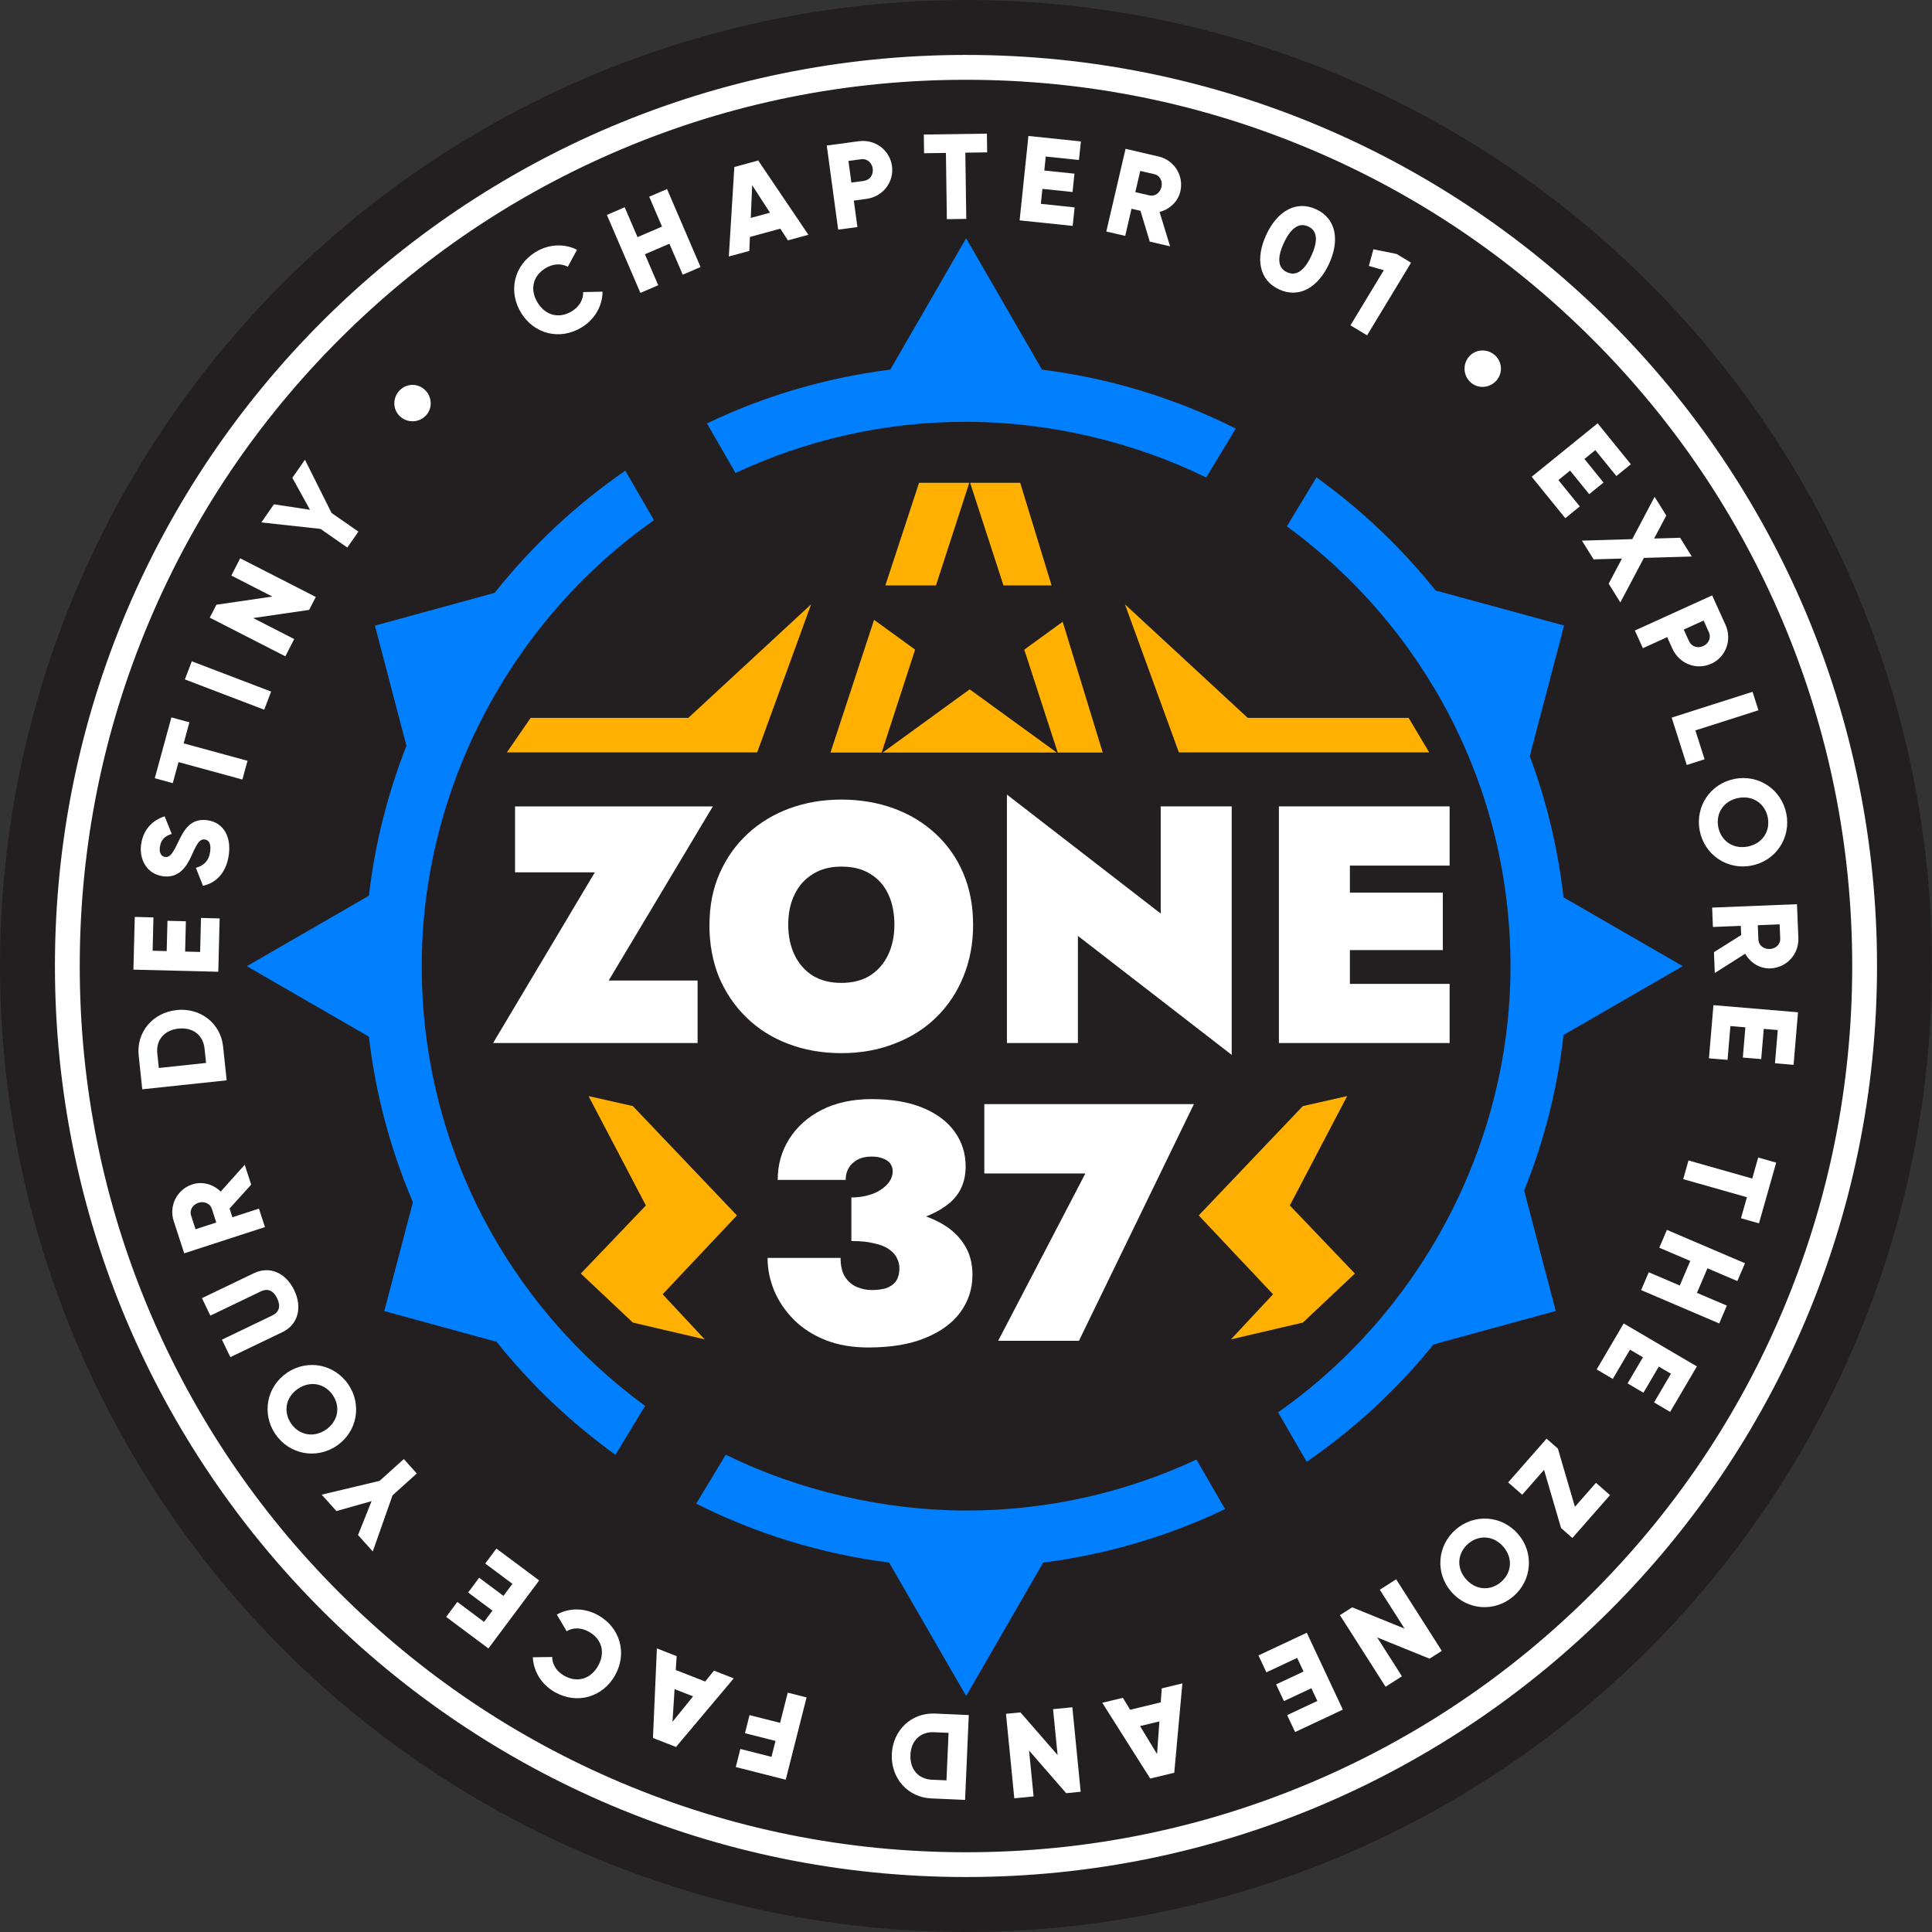 <?xml version="1.0" encoding="UTF-8"?>
<svg id="Layer_2" data-name="Layer 2" xmlns="http://www.w3.org/2000/svg" viewBox="0 0 447.73 447.73">
  <rect x="0" y="0" width="447.73" height="447.73" fill="#333333" stroke="none"/>
  <defs>
    <style>
      .cls-1, .cls-2 {
        fill: #ffb000;
      }

      .cls-1, .cls-2, .cls-3, .cls-4, .cls-5, .cls-6 {
        stroke-width: 0px;
      }

      .cls-1, .cls-5 {
        fill-rule: evenodd;
      }

      .cls-3, .cls-5 {
        fill: #fff;
      }

      .cls-4 {
        fill: #0080ff;
      }

      .cls-6 {
        fill: #231f20;
      }
    </style>
  </defs>
  <g id="Layer_1-2" data-name="Layer 1">
    <circle class="cls-6" cx="223.86" cy="223.86" r="223.86"/>
    <g>
      <path class="cls-3" d="m120.74,72.46c-3.02-4.95-1.66-10.98,3.41-14.07,3.05-1.86,6.66-1.99,9.57-.5l-2.14,3.94c-1.53-.84-3.44-.73-5.15.31-2.98,1.82-3.68,4.98-1.85,7.98s4.96,3.82,7.94,2.01c1.7-1.04,2.7-2.7,2.63-4.44l4.48-.1c0,3.25-1.76,6.41-4.83,8.28-5.06,3.09-11.05,1.54-14.07-3.41Z"/>
      <path class="cls-3" d="m154.58,43.81l7.77,18.07-4.13,1.78-3.09-7.18-5.68,2.44,3.09,7.18-4.13,1.78-7.77-18.07,4.13-1.78,2.97,6.92,5.68-2.44-2.97-6.92,4.13-1.78Z"/>
      <path class="cls-3" d="m180.84,52.99l-7.05,1.92-.14,3.24-4.75,1.29,1.28-20.74,5.53-1.51,11.63,17.22-4.75,1.29-1.76-2.72Zm-2.41-3.71l-4.12-6.36-.32,7.58,4.45-1.21Z"/>
      <path class="cls-3" d="m206.71,38.48c.5,3.7-2.07,7.09-5.92,7.61l-2.92.4.83,6.13-4.46.6-2.64-19.49,7.38-1c3.84-.52,7.23,2.05,7.73,5.76Zm-4.46.6c-.19-1.42-1.34-2.37-2.71-2.18l-2.92.4.68,5.01,2.92-.4c1.37-.19,2.22-1.41,2.03-2.83Z"/>
      <path class="cls-3" d="m228.77,35.31l-5.06.07.22,15.35-4.5.06-.22-15.35-5.06.07-.06-4.33,14.62-.21.06,4.33Z"/>
      <path class="cls-3" d="m249.04,48.05l-.45,4.3-12.3-1.28,2.04-19.56,12.16,1.27-.45,4.3-7.69-.8-.34,3.24,6.99.73-.44,4.25-6.99-.73-.36,3.47,7.83.82Z"/>
      <path class="cls-3" d="m264.3,48.85l-2.08-.48-1.46,6.3-4.38-1.02,4.46-19.16,7.66,1.78c3.64.85,5.89,4.46,5.04,8.1-.55,2.35-2.47,4.16-4.82,4.74l2.44,7.98-4.71-1.1-2.15-7.14Zm-1.19-4.32l3.29.76c1.21.28,2.44-.56,2.76-1.95.32-1.4-.41-2.69-1.62-2.97l-3.29-.76-1.15,4.93Z"/>
      <path class="cls-3" d="m293.44,54.42c2.55-5.51,6.95-8.06,11.57-5.92,4.62,2.14,5.53,7.14,2.98,12.65-2.55,5.51-6.95,8.06-11.57,5.92-4.62-2.14-5.53-7.14-2.98-12.65Zm10.46,4.84c1.59-3.44,1.41-5.79-.73-6.78-2.14-.99-4.05.39-5.65,3.83-1.59,3.44-1.41,5.79.74,6.78,2.14.99,4.05-.39,5.64-3.83Z"/>
      <path class="cls-3" d="m327,60.89l-10.19,16.83-3.85-2.33,7.73-12.77-3.47-.99,1.06-3.86,5.36,1.08,3.37,2.04Z"/>
      <path class="cls-3" d="m340.44,82.64c1.51-1.75,4.17-1.9,5.95-.36,1.74,1.51,1.94,4.12.43,5.87-1.54,1.79-4.2,2.02-5.94.52-1.79-1.54-1.99-4.24-.44-6.03Z"/>
      <path class="cls-3" d="m366.11,117.36l-3.36,2.73-7.79-9.6,15.28-12.39,7.7,9.49-3.36,2.73-4.87-6-2.53,2.05,4.43,5.46-3.32,2.69-4.43-5.46-2.71,2.2,4.96,6.11Z"/>
      <path class="cls-3" d="m372.81,135.26l3.07-5.82-6.57.19-2.71-4.34,11.67-.35,5.18-9.81,2.7,4.34-2.81,5.33,6.02-.17,2.7,4.34-11.09.32-5.46,10.32-2.71-4.34Z"/>
      <path class="cls-3" d="m396.57,153.81c-3.4,1.55-7.39.06-8.99-3.47l-1.22-2.69-5.63,2.56-1.86-4.09,17.91-8.14,3.08,6.78c1.6,3.53.11,7.51-3.29,9.06Zm-1.86-4.09c1.3-.59,1.88-1.97,1.31-3.22l-1.22-2.69-4.6,2.09,1.22,2.69c.57,1.25,1.99,1.72,3.29,1.13Z"/>
      <path class="cls-3" d="m395.02,175.96l-4.12,1.32-3.5-10.98,18.74-5.98,1.37,4.28-14.62,4.67,2.14,6.69Z"/>
      <path class="cls-3" d="m401.96,180.51c5.68-1.12,10.92,2.52,12.02,8.07,1.09,5.54-2.39,10.9-8.07,12.01-5.68,1.12-10.92-2.52-12.01-8.07-1.09-5.54,2.39-10.9,8.07-12.01Zm3.08,15.67c3.45-.68,5.25-3.61,4.63-6.75-.62-3.14-3.4-5.18-6.84-4.5-3.45.68-5.25,3.61-4.63,6.75.62,3.14,3.4,5.18,6.84,4.5Z"/>
      <path class="cls-3" d="m403.51,216.7l-.09-2.14-6.46.26-.18-4.49,19.66-.79.32,7.87c.15,3.74-2.74,6.86-6.47,7.01-2.42.1-4.67-1.28-5.85-3.4l-7.05,4.47-.19-4.83,6.31-3.97Zm3.85-2.29l.14,3.37c.05,1.24,1.19,2.2,2.62,2.15,1.43-.06,2.49-1.11,2.44-2.35l-.14-3.37-5.06.2Z"/>
      <path class="cls-3" d="m400.35,245.62l-4.31-.36,1.04-12.32,19.6,1.65-1.03,12.18-4.31-.36.65-7.7-3.25-.27-.59,7-4.26-.36.59-7-3.47-.29-.66,7.84Z"/>
      <path class="cls-3" d="m403.46,282.32l1.38-4.87-14.77-4.19,1.23-4.33,14.77,4.19,1.38-4.87,4.17,1.18-3.99,14.07-4.17-1.18Z"/>
      <path class="cls-3" d="m398.41,306.7l-18.09-7.73,1.77-4.13,7.19,3.07,2.43-5.69-7.18-3.07,1.77-4.13,18.09,7.73-1.77,4.13-6.93-2.96-2.43,5.69,6.93,2.96-1.77,4.14Z"/>
      <path class="cls-3" d="m373.75,319.55l-3.73-2.19,6.26-10.66,16.96,9.96-6.19,10.54-3.73-2.19,3.91-6.66-2.81-1.65-3.56,6.06-3.68-2.16,3.56-6.06-3-1.77-3.99,6.79Z"/>
      <path class="cls-3" d="m352.77,346.4l-3.26-2.86,8.9-10.14,2.62,2.3,3.95,13.49,4.88-5.56,3.25,2.86-8.72,9.93-2.62-2.3-3.95-13.49-5.06,5.77Z"/>
      <path class="cls-3" d="m351.77,355.47c3.8,4.37,3.26,10.72-1,14.43-4.26,3.71-10.63,3.37-14.43-1-3.8-4.37-3.26-10.72,1-14.43,4.26-3.71,10.63-3.37,14.43,1Zm-12.04,10.48c2.31,2.65,5.75,2.75,8.16.64,2.42-2.1,2.79-5.52.48-8.17-2.31-2.65-5.75-2.75-8.16-.64-2.42,2.11-2.79,5.53-.49,8.17Z"/>
      <path class="cls-3" d="m321.1,390.89l-10.58-16.59,2.84-1.81,12.14,4.93-5.74-9.01,3.79-2.42,10.58,16.59-2.84,1.81-12.14-4.93,5.74,9.01-3.79,2.42Z"/>
      <path class="cls-3" d="m293.48,387.55l-1.84-3.92,11.2-5.25,8.36,17.82-11.07,5.19-1.84-3.92,7-3.28-1.39-2.95-6.36,2.98-1.81-3.87,6.36-2.98-1.48-3.16-7.13,3.34Z"/>
      <path class="cls-3" d="m261.9,396.23l7.1-1.72.23-3.24,4.78-1.15-1.88,20.7-5.57,1.35-11.12-17.56,4.78-1.15,1.68,2.77Zm2.3,3.78l3.94,6.48.54-7.56-4.48,1.08Z"/>
      <path class="cls-3" d="m235.06,416.75l-1.93-19.58,3.36-.33,8.6,9.88-1.05-10.63,4.47-.44,1.93,19.58-3.36.33-8.6-9.88,1.05,10.63-4.47.44Z"/>
      <path class="cls-3" d="m206.67,406.52c.24-5.56,4.56-9.65,9.98-9.41l7.86.35-.86,19.66-7.86-.35c-5.42-.24-9.36-4.69-9.12-10.25Zm4.32.19c-.15,3.37,1.89,5.6,4.98,5.73l3.37.15.48-11.01-3.37-.15c-3.09-.14-5.32,1.9-5.47,5.27Z"/>
      <path class="cls-3" d="m178.79,407.13l.93-3.68-7.08-1.79,1.06-4.19,7.08,1.79,1.78-7,4.36,1.11-4.83,19.07-11.58-2.94,1.06-4.19,7.22,1.83Z"/>
      <path class="cls-3" d="m156.61,387.02l6.81,2.66,2.04-2.52,4.58,1.79-13.38,15.9-5.34-2.08.91-20.76,4.58,1.79-.21,3.24Zm-.28,4.42l-.48,7.57,4.77-5.89-4.29-1.67Z"/>
      <path class="cls-3" d="m142.54,388.24c-2.83,5.05-8.76,6.82-13.93,3.92-3.11-1.75-4.99-4.83-5.13-8.1l4.48-.06c.02,1.75,1.05,3.36,2.79,4.34,3.04,1.71,6.14.77,7.86-2.29s.9-6.2-2.14-7.9c-1.74-.98-3.68-1.03-5.15-.12l-2.28-3.86c2.83-1.6,6.44-1.61,9.58.15,5.17,2.9,6.75,8.88,3.92,13.93Z"/>
      <path class="cls-3" d="m112.45,362.34l2.59-3.47,9.91,7.39-11.76,15.76-9.8-7.31,2.59-3.47,6.19,4.62,1.95-2.61-5.63-4.2,2.55-3.42,5.63,4.2,2.08-2.79-6.31-4.71Z"/>
      <path class="cls-3" d="m87.96,343.19l5.62-5.06,3.01,3.34-5.62,5.06-4.58,13.01-3.42-3.8,3.14-7.86-8.14,2.3-3.42-3.8,13.42-3.2Z"/>
      <path class="cls-3" d="m78.01,335.06c-4.79,3.25-11.04,1.94-14.21-2.73-3.17-4.68-2.06-10.96,2.73-14.21,4.8-3.25,11.04-1.94,14.21,2.74,3.17,4.68,2.06,10.96-2.74,14.21Zm-8.95-13.22c-2.91,1.97-3.42,5.37-1.62,8.03,1.8,2.65,5.15,3.44,8.06,1.47,2.91-1.97,3.42-5.37,1.62-8.03-1.8-2.65-5.15-3.44-8.06-1.47Z"/>
      <path class="cls-3" d="m65.39,308.74l-12.01,5.77-1.95-4.05,11.65-5.6c1.34-.65,2.18-1.83,1.14-3.98-1.04-2.15-2.48-2.24-3.82-1.59l-11.65,5.6-1.95-4.05,12.01-5.77c3.8-1.83,7.49.02,9.37,3.92,1.88,3.9,1.01,7.94-2.79,9.76Z"/>
      <path class="cls-3" d="m53.2,280.06l.66,2.03,6.15-2,1.39,4.28-18.71,6.08-2.43-7.48c-1.16-3.56.77-7.35,4.33-8.5,2.3-.75,4.84-.04,6.55,1.68l5.57-6.22,1.5,4.6-5,5.53Zm-3.08,3.25l-1.04-3.21c-.38-1.18-1.74-1.8-3.1-1.36-1.36.44-2.09,1.75-1.71,2.92l1.04,3.21,4.81-1.56Z"/>
      <path class="cls-3" d="m40.91,234.07c5.53-.59,10.22,3.07,10.79,8.46l.83,7.83-19.56,2.08-.83-7.82c-.58-5.39,3.24-9.95,8.77-10.54Zm.46,4.3c-3.35.36-5.25,2.71-4.92,5.78l.36,3.35,10.95-1.17-.36-3.35c-.33-3.07-2.68-4.97-6.03-4.61Z"/>
      <path class="cls-3" d="m46.58,212.73l4.32.11-.31,12.36-19.67-.49.31-12.22,4.33.11-.19,7.73,3.26.08.18-7.02,4.27.11-.18,7.02,3.48.09.2-7.87Z"/>
      <path class="cls-3" d="m47.04,205.28l-1.65-4.17c1.72-.46,2.98-1.49,3.3-3.68.32-2.11-.44-2.77-1.19-2.88-1.19-.18-1.83.86-3.07,3.66-1.24,2.77-3.05,5.4-6.77,4.84-3.75-.56-5.45-4.05-4.95-7.41.48-3.2,2.38-5.47,5.45-6.46l1.64,4.08c-1.49.46-2.49,1.25-2.75,3.03-.21,1.39.39,2.19,1.16,2.3.89.13,1.57-.25,2.94-3.14,1.33-2.81,2.85-5.97,6.96-5.36,3.75.56,5.53,3.89,4.9,8.12-.61,4.09-2.94,6.41-5.97,7.07Z"/>
      <path class="cls-3" d="m43.89,167.39l-1.33,4.88,14.8,4.04-1.19,4.34-14.8-4.04-1.33,4.88-4.17-1.14,3.85-14.1,4.17,1.14Z"/>
      <path class="cls-3" d="m44.45,153.25l18.38,7.02-1.6,4.2-18.39-7.02,1.61-4.2Z"/>
      <path class="cls-3" d="m55.66,129.38l17.52,8.96-1.54,3-12.97,1.89,9.51,4.87-2.05,4-17.52-8.96,1.54-3,12.97-1.89-9.51-4.87,2.05-4Z"/>
      <path class="cls-3" d="m76.85,118.88l6.21,4.32-2.57,3.69-6.21-4.32-13.72-1.5,2.92-4.2,8.36,1.27-4.09-7.4,2.92-4.2,6.17,12.34Z"/>
      <path class="cls-3" d="m92.56,96.36c-1.62-1.64-1.56-4.3.12-5.96,1.64-1.62,4.26-1.6,5.88.04,1.66,1.68,1.68,4.34.04,5.96-1.68,1.66-4.38,1.64-6.04-.05Z"/>
    </g>
    <path class="cls-3" d="m223.86,18.49c27.73,0,54.62,5.43,79.94,16.14,24.46,10.34,46.42,25.15,65.28,44.02,18.86,18.86,33.67,40.83,44.02,65.28,10.71,25.32,16.14,52.21,16.14,79.94s-5.43,54.62-16.14,79.94c-10.34,24.46-25.15,46.42-44.02,65.28-18.86,18.86-40.83,33.67-65.28,44.02-25.32,10.71-52.21,16.14-79.94,16.14s-54.62-5.43-79.94-16.14c-24.46-10.34-46.42-25.15-65.28-44.02-18.86-18.86-33.67-40.83-44.02-65.28-10.71-25.32-16.14-52.21-16.14-79.94s5.43-54.62,16.14-79.94c10.34-24.46,25.15-46.42,44.02-65.28,18.86-18.86,40.83-33.67,65.28-44.02,25.32-10.71,52.21-16.14,79.94-16.14m0-5.76C107.26,12.73,12.73,107.26,12.73,223.86s94.53,211.13,211.13,211.13,211.13-94.53,211.13-211.13S340.47,12.73,223.86,12.73h0Z"/>
    <path class="cls-2" d="m146.66,256.33l-10.27-2.32,13.29,25.35-15.08,15.78,12.06,11.36,16.65,3.89-9.75-10.45,17.22-18.27-24.13-25.35Z"/>
    <path class="cls-2" d="m301.93,256.33l10.27-2.32-13.29,25.35,15.08,15.78-12.06,11.36-16.66,3.89,9.75-10.45-17.22-18.27,24.13-25.35Z"/>
    <path class="cls-2" d="m289.16,166.37l-28.46-26.32,12.5,34.32h58.01l-4.76-8h-37.29Z"/>
    <path class="cls-2" d="m159.51,166.37l28.46-26.32-12.5,34.32h-58.01l5.51-8h36.54Z"/>
    <path class="cls-1" d="m224.63,111.88h-11.64l-7.81,23.79h11.72l7.73-23.79Zm-22.07,31.76l-10.1,30.76h11.86l7.75-23.85-9.51-6.91Zm2,30.76h40.33l-20.17-14.65-20.17,14.65Zm40.57,0h10.42l-9.28-30.31-8.9,6.46,7.75,23.85Zm-1.43-38.73l-7.28-23.79h-11.6l7.73,23.79h11.15Z"/>
    <path class="cls-5" d="m285.44,186.88h-16.45v24.83l-35.64-27.57v57.58h16.45v-24.83l35.64,27.57v-57.58Zm50.5,41.13h-23.11v-7.83h21.54v-13.32h-21.54v-6.27h23.11v-13.71h-39.56v54.84h39.56v-13.71Zm-153.27-13.71c0,2.66.5,5.01,1.49,7.05.99,2.04,2.4,3.63,4.23,4.78,1.83,1.1,4.02,1.65,6.58,1.65s4.75-.55,6.58-1.65c1.83-1.15,3.24-2.74,4.23-4.78.99-2.04,1.49-4.39,1.49-7.05s-.47-5.07-1.41-7.05c-.94-2.04-2.32-3.6-4.15-4.7-1.78-1.15-4.02-1.72-6.74-1.72-2.56,0-4.75.57-6.58,1.72-1.83,1.1-3.24,2.66-4.23,4.7-.99,1.98-1.49,4.33-1.49,7.05Zm-18.25,0c0-4.39.78-8.36,2.35-11.91,1.57-3.55,3.73-6.61,6.5-9.17,2.77-2.56,6.01-4.52,9.71-5.88,3.71-1.36,7.7-2.04,11.99-2.04s8.43.68,12.14,2.04c3.71,1.36,6.95,3.32,9.71,5.88,2.77,2.56,4.91,5.61,6.42,9.17,1.51,3.55,2.27,7.52,2.27,11.91s-.76,8.41-2.27,12.06c-1.46,3.6-3.55,6.74-6.27,9.4-2.72,2.66-5.95,4.7-9.71,6.11-3.71,1.46-7.81,2.19-12.3,2.19s-8.62-.73-12.38-2.19c-3.71-1.41-6.92-3.45-9.64-6.11-2.72-2.66-4.83-5.8-6.35-9.4-1.46-3.66-2.19-7.68-2.19-12.06Zm-45.06-27.42v15.28h18.49l-23.58,39.56h47.39v-14.49h-20.6l24.13-40.34h-45.83Zm108.75,85.06v-16.06h48.57l-26.64,54.84h-18.72l20.21-38.78h-23.42Zm-30.81,5.56v10.1c2.14,0,3.92.18,5.33.55,1.46.31,2.61.78,3.45,1.41.84.58,1.44,1.25,1.8,2.04.37.73.55,1.49.55,2.27,0,1.3-.29,2.35-.86,3.13-.57.73-1.36,1.25-2.35,1.57-.94.26-2.01.39-3.21.39s-2.3-.24-3.45-.71c-1.1-.47-2.01-1.25-2.74-2.35-.68-1.1-1.02-2.56-1.02-4.39h-16.92c0,2.61.52,5.17,1.57,7.68,1.04,2.45,2.56,4.67,4.54,6.66,1.98,1.98,4.41,3.55,7.29,4.7,2.92,1.15,6.24,1.72,9.95,1.72,5.22,0,9.61-.73,13.16-2.19,3.6-1.46,6.32-3.45,8.15-5.95,1.88-2.56,2.82-5.46,2.82-8.69,0-2.82-.68-5.22-2.04-7.21-1.31-2.04-3.21-3.71-5.72-5.01-.93-.49-1.92-.93-2.99-1.32,2.19-.85,4.04-1.92,5.57-3.22,2.4-2.09,3.6-4.88,3.6-8.38,0-2.98-.84-5.64-2.51-7.99-1.67-2.35-4.13-4.2-7.36-5.56-3.24-1.36-7.21-2.04-11.91-2.04-4.44,0-8.3.84-11.59,2.51-3.24,1.67-5.74,3.92-7.52,6.74-1.78,2.82-2.66,5.98-2.66,9.48h15.75c0-1.62.55-2.92,1.65-3.92,1.1-.99,2.53-1.49,4.31-1.49,1.15,0,2.06.16,2.74.47.73.26,1.28.65,1.65,1.17.37.52.55,1.12.55,1.8,0,.78-.24,1.54-.71,2.27-.47.73-1.15,1.38-2.04,1.96-.84.58-1.85,1.02-3.05,1.33-1.15.31-2.4.47-3.76.47Z"/>
    <g>
      <path class="cls-4" d="m151.54,120.55l-6.63-11.47c-11.44,7.89-21.65,17.44-30.27,28.31l-27.75,7.6,7.3,27.85c-4.32,10.97-7.29,22.61-8.7,34.74l-28.28,16.33,28.28,16.33c1.57,13.47,5.07,26.34,10.2,38.36l-6.63,25.24,26.01,7.11c7.95,9.93,17.23,18.76,27.57,26.19l6.85-11.34c-31.38-22.95-51.76-60.03-51.76-101.88s21.27-80.53,53.8-103.35Z"/>
      <path class="cls-4" d="m277.27,338.24c-16.21,7.58-34.29,11.82-53.37,11.82s-38.9-4.66-55.71-12.94l-6.85,11.34c13.76,6.92,28.82,11.63,44.71,13.66l17.85,30.91,17.85-30.91c14.92-1.91,29.1-6.16,42.15-12.4l-6.63-11.48Z"/>
      <path class="cls-4" d="m353.21,275.92c4.58-11.36,7.69-23.46,9.13-36.07l27.62-15.95-27.62-15.95c-1.3-11.38-3.96-22.34-7.83-32.71l7.96-30.28-29.78-8.12c-7.96-9.94-17.25-18.77-27.61-26.21l-6.85,11.34c31.41,22.95,51.82,60.05,51.82,101.93s-21.3,80.58-53.86,103.39l6.63,11.47c11.07-7.62,20.97-16.8,29.41-27.21l28.3-7.74-7.31-27.89Z"/>
      <path class="cls-4" d="m223.9,55.21l-17.58,30.45c-15.04,1.89-29.34,6.17-42.49,12.47l6.63,11.48c16.23-7.6,34.34-11.86,53.44-11.86s38.85,4.65,55.63,12.91l6.85-11.34c-13.81-6.94-28.94-11.65-44.91-13.66l-17.58-30.44Z"/>
    </g>
  </g>
</svg>